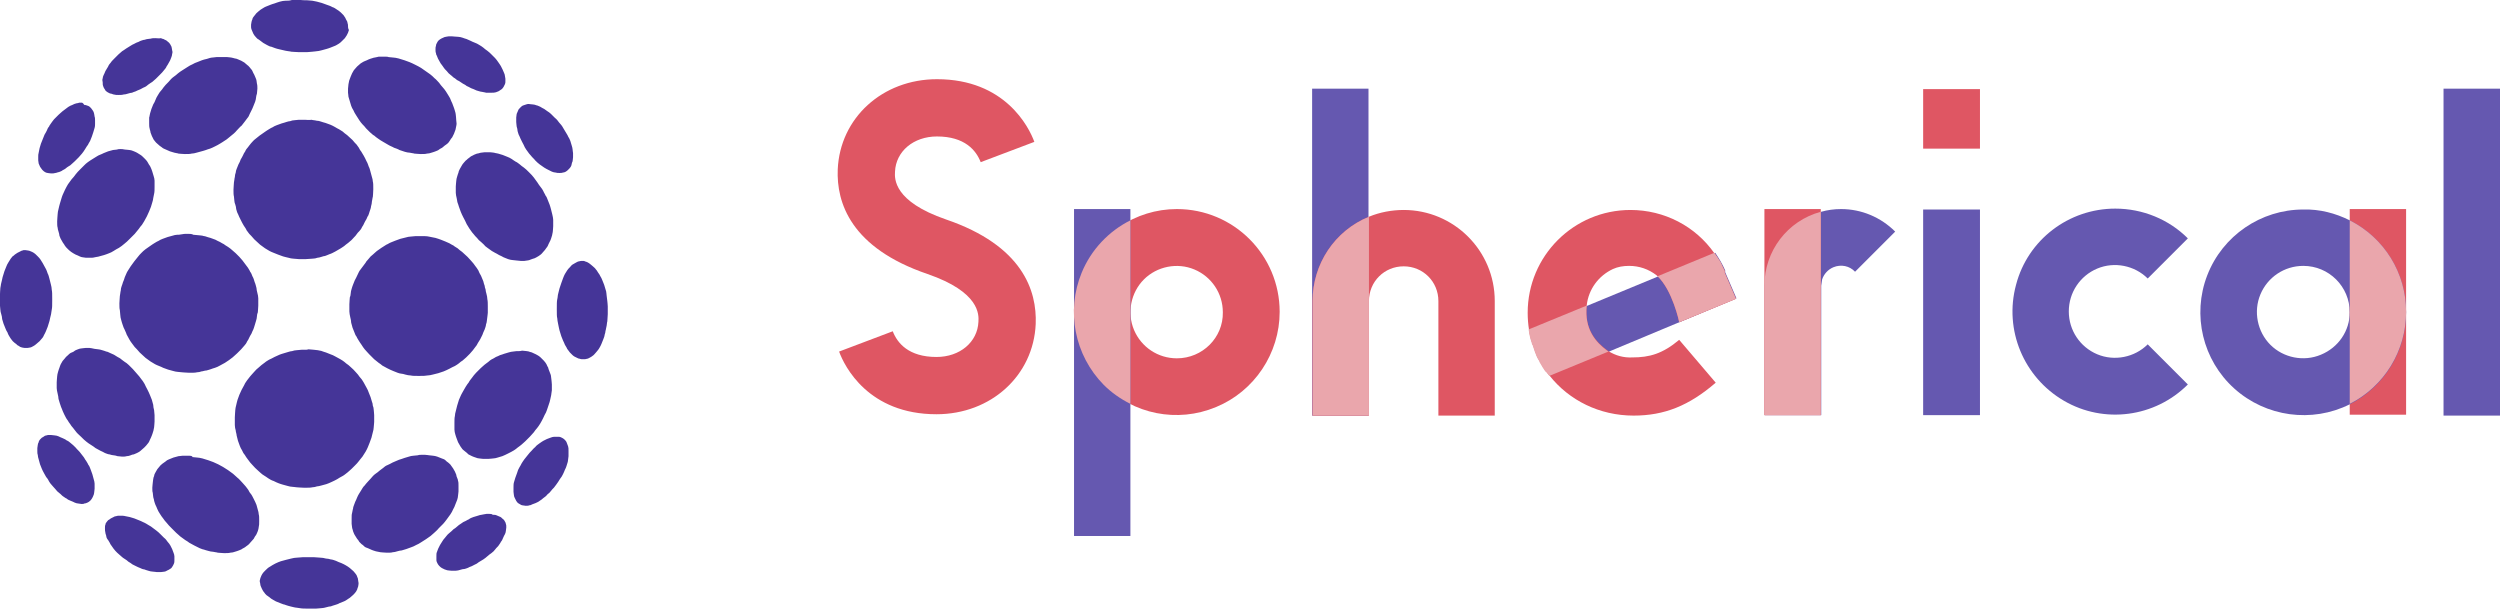 <?xml version="1.0" encoding="utf-8"?>
<!-- Generator: Adobe Illustrator 27.2.0, SVG Export Plug-In . SVG Version: 6.00 Build 0)  -->
<svg version="1.1"
	 id="Layer_1" xmlns:dc="http://purl.org/dc/elements/1.1/" xmlns:rdf="http://www.w3.org/1999/02/22-rdf-syntax-ns#" xmlns:cc="http://creativecommons.org/ns#"
	 xmlns="http://www.w3.org/2000/svg" xmlns:xlink="http://www.w3.org/1999/xlink" x="0px" y="0px" viewBox="0 0 554.4 135"
	 style="enable-background:new 0 0 554.4 135;" xml:space="preserve">
<style type="text/css">
	.st0{fill:#DF5663;}
	.st1{fill:#6558B0;}
	.st2{fill:#EAA6AC;}
	.st3{fill:#453598;}
</style>
<g id="logo-group" transform="translate(-3.823 .762) scale(1)">
	<path id="path12" class="st0" d="M211.6,16.8c-12.1,0-21.5,8.6-22,20c-0.3,7.4,2.9,17.4,19.9,23.2c11.6,4,11.4,9,11.3,10.6
		c-0.2,4.5-4.1,7.8-9.3,7.8c-6.2,0-8.7-3.1-9.7-5.7l-11.9,4.5c1.2,3.3,6.5,13.9,21.6,13.9c12.1,0,21.5-8.6,22-20
		c0.3-7.4-2.9-17.4-19.9-23.2c-11.6-4-11.4-9-11.3-10.6c0.2-4.5,4.1-7.8,9.3-7.8c6.2,0,8.7,3.1,9.7,5.7l11.9-4.5
		C232,27.4,226.7,16.8,211.6,16.8"/>
	<path id="path15" class="st0" d="M264.8,45.6c-9.2,0-17.5,5.6-21.1,14.1c-3.5,8.5-1.6,18.3,4.9,24.9c6.5,6.5,16.3,8.5,24.9,4.9
		c8.5-3.5,14.1-11.9,14.1-21.1C287.6,55.8,277.4,45.6,264.8,45.6 M264.8,78.7c-4.2,0-7.9-2.5-9.5-6.3c-1.6-3.8-0.7-8.3,2.2-11.2
		c2.9-2.9,7.4-3.8,11.2-2.2c3.8,1.6,6.3,5.3,6.3,9.5C275.1,74.1,270.5,78.7,264.8,78.7"/>
	<rect id="rect17" x="242" y="45.6" class="st1" width="12.5" height="72.5"/>
	<path id="path19" class="st2" d="M254.5,48.1c-4.8,2.4-8.7,6.5-10.8,11.6c-3.5,8.5-1.6,18.3,4.9,24.9c1.7,1.7,3.7,3.1,5.9,4.2
		L254.5,48.1z"/>
	<rect id="rect22" x="294.8" y="18.9" class="st1" width="12.5" height="72.5"/>
	<path id="path24" class="st0" d="M315.1,45.8L315.1,45.8c-2.6,0-5.3,0.5-7.7,1.5v0l0,0v0c-7.6,3.1-12.5,10.5-12.5,18.7v25.4h12.5
		V63.8l0,0V66c0-4.3,3.4-7.7,7.7-7.7s7.7,3.4,7.7,7.7v25.4h12.5V66C335.3,54.8,326.2,45.8,315.1,45.8L315.1,45.8z"/>
	<path id="path26" class="st2" d="M307.4,47.3c-7.6,3.1-12.5,10.5-12.5,18.7v25.4h12.5V47.3L307.4,47.3z"/>
	<path id="path29" class="st1" d="M388.9,65.4l-2.5-5.8l0-0.1l0,0l0-0.1l0,0l0-0.1l0,0l0-0.1l0,0l0,0c-0.6-1.4-1.4-2.7-2.2-3.9h0
		l-41.1,17c0.6,3.8,2.2,7.3,4.6,10.3L388.9,65.4z"/>
	<path id="path31" class="st0" d="M365.8,78.5c-1.9,0.1-3.7-0.4-5.3-1.4l-0.4,0.2l0,0l0,0l0.4-0.2c-0.1-0.1-0.3-0.2-0.4-0.3
		c-2.3-1.7-5-4.6-4.4-9.9v0c0.4-3.5,2.6-6.5,5.8-8c1.1-0.5,2.3-0.7,3.6-0.7c2.2,0,4.3,0.7,6.1,2.1c0.1,0.1,0.1,0.1,0.2,0.2l0,0
		c3.3,3.1,4.8,10.1,4.8,10.2l12.6-5.2l-2.5-5.8l0-0.1l0,0l0-0.1l0,0l0-0.1l0,0l0-0.1l0,0l0,0c0-0.1-0.1-0.1-0.1-0.2
		c-0.3-0.6-0.5-1.1-0.8-1.6c-0.1-0.2-0.2-0.3-0.3-0.5c-0.3-0.5-0.6-0.9-0.9-1.4c-0.1-0.1-0.1-0.2-0.2-0.2h0l0,0
		c-4.2-6-11.1-9.6-18.6-9.6l0,0c-12.6,0-22.8,10.2-22.8,22.8c0,1.3,0.1,2.5,0.3,3.8l0,0c0,0.2,0.1,0.4,0.1,0.6
		c0,0.2,0.1,0.4,0.1,0.5c0.1,0.6,0.3,1.2,0.5,1.8c0,0.2,0.1,0.3,0.2,0.5c0.2,0.5,0.3,1,0.5,1.5c0.1,0.2,0.1,0.3,0.2,0.5
		c0.2,0.6,0.5,1.1,0.8,1.6c0.1,0.2,0.2,0.3,0.3,0.5c0.3,0.5,0.5,0.9,0.8,1.3c0.1,0.1,0.1,0.2,0.2,0.3c0.3,0.4,0.6,0.8,0.9,1.1l0,0
		c0,0,0,0,0,0l0,0c0,0,0,0,0,0l0,0h0c4.3,5.4,11,8.8,18.6,8.8c6.8,0,12.3-2.2,18.2-7.3l-8.1-9.5C372.5,77.7,369.6,78.5,365.8,78.5
		L365.8,78.5z"/>
	<path id="path33" class="st2" d="M384,55.3l-12.6,5.2c0,0,0,0,0,0l0,0c3.3,3.1,4.8,10.1,4.8,10.2l12.6-5.2l-2.5-5.8l0-0.1l0,0
		l0-0.1l0,0l0-0.1l0,0l0-0.1l0,0l0,0c0-0.1-0.1-0.1-0.1-0.2c-0.2-0.4-0.4-0.8-0.6-1.3c-0.1-0.1-0.1-0.3-0.2-0.4
		c-0.1-0.2-0.2-0.3-0.3-0.5c-0.2-0.3-0.4-0.6-0.6-0.9C384.3,55.7,384.1,55.5,384,55.3L384,55.3L384,55.3L384,55.3L384,55.3z"/>
	<path id="path35" class="st2" d="M347.4,82.6L347.4,82.6l13.1-5.4c0,0,0,0,0,0l-0.4,0.2l0,0l0,0l0.4-0.2c-0.1-0.1-0.3-0.2-0.4-0.3
		c-2.3-1.7-5-4.6-4.4-9.9v0l-12.9,5.3c0,0.2,0.1,0.4,0.1,0.6c0,0,0,0,0,0.1c0,0.2,0.1,0.3,0.1,0.5c0.1,0.6,0.3,1.2,0.5,1.8
		c0,0.2,0.1,0.3,0.2,0.5c0.2,0.5,0.3,1,0.5,1.5c0.1,0.2,0.1,0.3,0.2,0.5c0.2,0.6,0.5,1.1,0.8,1.6c0,0,0,0,0,0.1
		c0.1,0.2,0.2,0.3,0.3,0.5c0.3,0.5,0.5,0.9,0.8,1.3c0.1,0.1,0.1,0.2,0.2,0.3C346.9,81.8,347.1,82.2,347.4,82.6L347.4,82.6
		L347.4,82.6L347.4,82.6z"/>
	<path id="path38" class="st1" d="M412.1,45.6L412.1,45.6c-1.5,0-3,0.2-4.4,0.6v0l0,0c-7.4,2-12.5,8.7-12.5,16.4v28.7h12.5V62.6l0,0
		v0c0,0,0,0,0,0l0.2-1.4c0.4-1.2,1.3-2.2,2.5-2.7c1.7-0.7,3.6-0.3,4.8,1l8.9-8.9C420.9,47.4,416.6,45.6,412.1,45.6L412.1,45.6z"/>
	<polygon id="polygon40" class="st0" points="395.1,62.6 395.1,91.3 407.6,91.3 407.6,46.2 407.6,45.6 395.1,45.6 	"/>
	<path id="path42" class="st2" d="M395.1,62.6v28.7h12.5V46.2C400.2,48.2,395.1,54.9,395.1,62.6z"/>
	<polyline id="polyline45" class="st1" points="442.9,45.7 430.3,45.7 430.3,91.3 442.9,91.3 442.9,45.7 	"/>
	<polyline id="polyline47" class="st0" points="442.9,19 430.3,19 430.3,32.2 442.9,32.2 442.9,19 	"/>
	<path id="path50" class="st1" d="M472.9,45.5c-10.3,0-19.4,6.9-22,16.9c-2.7,10,1.7,20.5,10.6,25.7c8.9,5.2,20.2,3.7,27.5-3.6
		l-8.9-8.9c-2.9,2.9-7.4,3.8-11.2,2.2c-3.8-1.6-6.3-5.3-6.3-9.5s2.5-7.9,6.3-9.5c3.8-1.6,8.3-0.7,11.2,2.2l8.9-8.9
		C484.8,47.9,479,45.5,472.9,45.5"/>
	<rect id="rect53" x="524.9" y="45.6" class="st0" width="12.5" height="45.6"/>
	<path id="path55" class="st1" d="M524.9,48.1c-3.2-1.6-6.7-2.5-10.3-2.4c-9.4,0-17.9,5.8-21.3,14.6c-3.4,8.8-1,18.8,6,25.1
		c7,6.3,17.2,7.7,25.6,3.5c7.7-3.9,12.5-11.8,12.5-20.4C537.4,59.8,532.6,52,524.9,48.1L524.9,48.1z M518.5,77.9
		c-3.8,1.6-8.3,0.7-11.2-2.2c-2.9-2.9-3.8-7.4-2.2-11.2c1.6-3.8,5.3-6.3,9.5-6.3c5.7,0,10.3,4.6,10.3,10.3
		C524.9,72.6,522.4,76.3,518.5,77.9L518.5,77.9z"/>
	<path id="path57" class="st2" d="M524.9,48.1v40.7c7.7-3.9,12.5-11.8,12.5-20.4C537.4,59.8,532.6,52,524.9,48.1z"/>
	<polyline id="polyline60" class="st1" points="558.3,18.9 545.7,18.9 545.7,91.4 558.3,91.4 558.3,18.9 	"/>
	<path id="icon" class="st3" d="M70.3-0.8c-0.5,0-1.1,0-1.2,0c-0.1,0-0.5,0-0.8,0.1s-0.8,0.1-1.2,0.1c-0.3,0-0.9,0.1-1.2,0.2
		C65.5-0.3,65-0.1,64.7,0c-0.3,0.1-0.7,0.2-0.9,0.3c-0.2,0.1-0.7,0.3-1,0.4c-0.3,0.1-0.7,0.4-0.9,0.5c-0.2,0.1-0.6,0.4-0.8,0.6
		c-0.2,0.2-0.5,0.4-0.6,0.6c-0.1,0.1-0.3,0.4-0.4,0.5s-0.3,0.4-0.3,0.6c-0.1,0.2-0.2,0.5-0.2,0.6c0,0.2-0.1,0.4-0.1,0.6
		c0,0.2,0,0.5,0,0.6c0,0.2,0.1,0.5,0.2,0.7c0.1,0.2,0.2,0.5,0.3,0.7c0.1,0.2,0.3,0.5,0.5,0.7c0.2,0.2,0.4,0.5,0.7,0.6
		c0.2,0.2,0.6,0.4,0.8,0.6c0.2,0.2,0.7,0.4,1,0.6c0.3,0.2,0.8,0.4,1,0.4c0.2,0.1,0.6,0.2,0.8,0.3c0.2,0.1,0.7,0.2,1.1,0.3
		c0.4,0.1,0.9,0.2,1.3,0.3c0.4,0.1,0.9,0.1,1.2,0.2c0.3,0,1.1,0.1,1.7,0.1c0.7,0,1.3,0,1.8,0c0.4,0,0.9-0.1,1.2-0.1
		c0.3,0,0.7-0.1,0.9-0.1c0.3,0,0.7-0.1,1.1-0.2c0.3-0.1,0.8-0.2,1.1-0.3c0.3-0.1,0.7-0.2,0.9-0.3c0.3-0.1,0.7-0.3,1-0.4
		c0.3-0.1,0.7-0.4,0.9-0.5c0.2-0.1,0.5-0.4,0.7-0.6c0.2-0.2,0.5-0.5,0.6-0.6c0.1-0.2,0.3-0.4,0.4-0.6c0.1-0.2,0.2-0.4,0.3-0.6
		c0.1-0.2,0.1-0.4,0.2-0.6C81,5.5,81,5.3,81,5.1c0-0.2,0-0.5-0.1-0.7c0-0.2-0.1-0.5-0.2-0.6c-0.1-0.1-0.2-0.4-0.3-0.6
		C80.3,3,80.1,2.8,80,2.6c-0.1-0.1-0.4-0.4-0.6-0.6c-0.2-0.2-0.5-0.4-0.8-0.6c-0.3-0.2-0.7-0.5-1.1-0.6c-0.3-0.2-0.9-0.4-1.2-0.5
		C76,0.2,75.5,0,75.2-0.1c-0.3-0.1-0.8-0.2-1.1-0.3c-0.3-0.1-0.7-0.1-1-0.2c-0.3,0-0.8-0.1-1.2-0.1C71.5-0.7,70.8-0.7,70.3-0.8
		L70.3-0.8z M104.1,7.3c-0.3,0-0.6,0-0.8,0c-0.2,0-0.5,0.1-0.6,0.1c-0.2,0-0.4,0.1-0.6,0.2c-0.2,0.1-0.5,0.2-0.6,0.3
		c-0.2,0.1-0.4,0.3-0.5,0.4c-0.1,0.1-0.2,0.3-0.3,0.5c-0.1,0.1-0.2,0.4-0.2,0.6c-0.1,0.3-0.1,0.4-0.1,0.8c0,0.3,0,0.6,0.1,0.8
		c0,0.2,0.1,0.5,0.2,0.6c0.1,0.2,0.2,0.6,0.4,0.9c0.2,0.3,0.4,0.8,0.6,1c0.2,0.2,0.4,0.6,0.5,0.7c0.1,0.2,0.4,0.5,0.7,0.8
		c0.2,0.3,0.6,0.7,0.9,0.9c0.3,0.2,0.6,0.6,0.9,0.7c0.2,0.2,0.6,0.5,0.9,0.6c0.3,0.2,0.6,0.4,0.9,0.6c0.2,0.1,0.6,0.3,0.8,0.5
		c0.2,0.1,0.7,0.3,1,0.5c0.3,0.1,0.8,0.3,1.2,0.5c0.4,0.1,0.9,0.3,1.2,0.3c0.3,0.1,0.7,0.1,0.9,0.2c0.3,0,0.7,0,1.1,0
		c0.5,0,0.8,0,1.1-0.1c0.2-0.1,0.6-0.2,0.7-0.3c0.2-0.1,0.4-0.3,0.6-0.4c0.1-0.1,0.3-0.3,0.4-0.5c0.1-0.2,0.2-0.4,0.3-0.6
		c0.1-0.2,0.1-0.4,0.1-0.6c0-0.2,0-0.5,0-0.6c0-0.2-0.1-0.4-0.1-0.6s-0.1-0.5-0.2-0.7c-0.1-0.2-0.2-0.5-0.3-0.7
		c-0.1-0.2-0.3-0.6-0.4-0.8c-0.1-0.2-0.4-0.6-0.6-0.9c-0.2-0.3-0.5-0.7-0.7-0.9c-0.2-0.2-0.6-0.6-0.8-0.8c-0.2-0.2-0.6-0.6-0.9-0.8
		c-0.3-0.2-0.7-0.5-0.9-0.7c-0.2-0.2-0.6-0.4-0.9-0.6c-0.3-0.2-0.7-0.4-1-0.5c-0.3-0.1-0.7-0.3-0.9-0.4c-0.2-0.1-0.7-0.3-0.9-0.4
		c-0.3-0.1-0.7-0.2-0.9-0.3c-0.3-0.1-0.7-0.2-1-0.2C104.9,7.4,104.4,7.3,104.1,7.3L104.1,7.3z M38.3,7.7c-0.3,0-0.8,0-1,0.1
		c-0.2,0-0.6,0.1-0.8,0.1c-0.2,0-0.6,0.2-0.9,0.2c-0.3,0.1-0.7,0.2-1,0.4c-0.3,0.1-0.8,0.3-1.1,0.5c-0.3,0.1-0.7,0.4-0.9,0.5
		c-0.2,0.1-0.5,0.3-0.8,0.5c-0.3,0.2-0.7,0.5-0.9,0.6c-0.2,0.2-0.6,0.5-0.8,0.7c-0.2,0.2-0.6,0.6-0.9,0.9c-0.3,0.3-0.7,0.7-0.8,0.9
		c-0.2,0.2-0.5,0.6-0.6,0.9c-0.2,0.3-0.4,0.7-0.6,1c-0.1,0.3-0.3,0.7-0.4,0.9s-0.2,0.5-0.2,0.7c-0.1,0.3-0.1,0.5,0,0.9
		c0,0.4,0,0.6,0.1,0.8c0,0.1,0.1,0.3,0.2,0.5c0.1,0.1,0.2,0.3,0.3,0.5c0.1,0.1,0.3,0.3,0.5,0.4c0.2,0.1,0.5,0.3,0.7,0.3
		s0.5,0.2,0.7,0.2c0.3,0.1,0.6,0.1,1,0.1c0.4,0,0.8,0,1.1-0.1c0.3,0,0.7-0.1,1-0.2c0.3-0.1,0.7-0.2,0.9-0.2c0.2-0.1,0.5-0.2,0.8-0.3
		c0.2-0.1,0.6-0.3,0.9-0.4c0.3-0.1,0.7-0.4,1-0.5c0.3-0.1,0.7-0.4,0.9-0.6c0.3-0.2,0.7-0.5,0.9-0.6c0.2-0.2,0.6-0.5,0.8-0.7
		s0.6-0.6,0.9-0.9c0.3-0.3,0.7-0.7,0.9-1c0.2-0.2,0.5-0.6,0.6-0.9c0.2-0.2,0.4-0.7,0.6-1s0.3-0.7,0.4-0.9c0.1-0.2,0.2-0.6,0.2-0.8
		c0.1-0.3,0.1-0.5,0-0.8c0-0.2-0.1-0.5-0.1-0.6c0-0.1-0.1-0.4-0.2-0.5c-0.1-0.2-0.2-0.4-0.4-0.6c-0.2-0.2-0.4-0.3-0.6-0.5
		c-0.2-0.1-0.5-0.2-0.6-0.3c-0.1,0-0.4-0.1-0.6-0.2C39.1,7.8,38.7,7.7,38.3,7.7L38.3,7.7z M88.9,11.8c-0.5,0-0.9,0-0.9,0
		c-0.1,0-0.3,0-0.6,0.1s-0.7,0.1-0.9,0.2c-0.3,0.1-0.7,0.2-0.9,0.3c-0.2,0.1-0.6,0.3-0.9,0.4c-0.3,0.1-0.7,0.4-0.9,0.5
		c-0.2,0.2-0.6,0.5-0.8,0.7c-0.2,0.2-0.5,0.6-0.7,0.8c-0.1,0.2-0.3,0.5-0.4,0.7c-0.1,0.2-0.2,0.5-0.3,0.7c-0.1,0.2-0.2,0.6-0.3,0.8
		c-0.1,0.2-0.1,0.6-0.2,0.9c0,0.3-0.1,0.7-0.1,1s0,0.7,0,0.9c0,0.2,0.1,0.6,0.1,0.9c0.1,0.3,0.2,0.7,0.3,1c0.1,0.3,0.2,0.7,0.3,1
		c0.1,0.3,0.3,0.7,0.5,1c0.1,0.3,0.4,0.8,0.6,1.1c0.2,0.3,0.5,0.8,0.7,1.1c0.2,0.3,0.5,0.7,0.7,0.9c0.2,0.2,0.6,0.6,0.8,0.9
		c0.3,0.3,0.7,0.7,0.9,0.9c0.3,0.2,0.6,0.6,0.9,0.7c0.2,0.2,0.6,0.5,0.9,0.7c0.3,0.2,0.7,0.5,1.1,0.7c0.3,0.2,0.9,0.5,1.2,0.7
		c0.3,0.2,0.9,0.4,1.2,0.6c0.3,0.1,0.9,0.3,1.2,0.5c0.3,0.1,0.9,0.3,1.2,0.4c0.3,0.1,0.8,0.2,1.1,0.2c0.3,0.1,0.8,0.1,1,0.2
		c0.3,0,0.9,0.1,1.4,0.1c0.6,0,1.1,0,1.4-0.1c0.3,0,0.8-0.1,1-0.2c0.3-0.1,0.7-0.2,0.9-0.3c0.2-0.1,0.6-0.2,0.8-0.4s0.6-0.3,0.8-0.5
		c0.2-0.2,0.6-0.5,0.9-0.7c0.3-0.2,0.6-0.6,0.7-0.8c0.1-0.2,0.3-0.5,0.5-0.7c0.1-0.2,0.3-0.6,0.4-0.8c0.1-0.2,0.2-0.6,0.3-0.8
		c0.1-0.2,0.1-0.6,0.2-0.9c0.1-0.4,0.1-0.7,0-1.3c0-0.5-0.1-1-0.1-1.2c0-0.2-0.1-0.6-0.2-0.9c-0.1-0.3-0.2-0.7-0.3-0.9
		c-0.1-0.2-0.2-0.6-0.3-0.8c-0.1-0.2-0.3-0.6-0.4-0.9c-0.1-0.3-0.4-0.7-0.5-0.9c-0.1-0.2-0.3-0.5-0.5-0.8c-0.2-0.3-0.5-0.7-0.7-0.9
		c-0.2-0.2-0.6-0.7-0.8-1c-0.3-0.3-0.7-0.8-1-1c-0.3-0.3-0.7-0.7-1-0.9c-0.3-0.2-0.7-0.5-1-0.7c-0.3-0.2-0.7-0.5-1-0.7
		c-0.3-0.2-0.9-0.5-1.3-0.7c-0.4-0.2-1-0.5-1.3-0.6c-0.3-0.1-0.8-0.3-1.1-0.4c-0.3-0.1-0.9-0.3-1.3-0.4c-0.4-0.1-0.9-0.2-1.2-0.2
		c-0.3,0-0.7-0.1-1-0.1C89.9,11.8,89.3,11.8,88.9,11.8L88.9,11.8z M52.9,11.9c-0.4,0-0.9,0-1.1,0c-0.2,0-0.6,0.1-0.9,0.1
		c-0.3,0-0.9,0.2-1.2,0.3c-0.4,0.1-0.9,0.2-1.1,0.3c-0.3,0.1-0.7,0.3-1,0.4c-0.3,0.1-0.8,0.3-1.1,0.5c-0.3,0.1-0.8,0.4-1.1,0.6
		c-0.3,0.2-0.8,0.5-1.1,0.7c-0.3,0.2-0.8,0.5-1,0.7s-0.7,0.6-1,0.8c-0.3,0.2-0.8,0.7-1.1,1.1c-0.4,0.4-0.9,0.9-1.1,1.2
		c-0.2,0.3-0.5,0.7-0.7,0.9c-0.2,0.2-0.4,0.6-0.6,0.9s-0.4,0.7-0.5,1c-0.1,0.3-0.3,0.7-0.5,1c-0.1,0.3-0.3,0.7-0.4,1
		c-0.1,0.3-0.2,0.7-0.3,1c-0.1,0.3-0.1,0.7-0.2,0.9c0,0.3,0,0.7,0,1.2c0,0.5,0,0.9,0.1,1.2c0,0.2,0.2,0.6,0.2,0.9
		c0.1,0.2,0.2,0.6,0.3,0.8c0.1,0.2,0.3,0.6,0.4,0.8c0.2,0.2,0.4,0.6,0.8,0.9c0.4,0.4,0.7,0.6,1,0.8c0.2,0.2,0.6,0.4,0.9,0.5
		s0.6,0.3,0.9,0.4s0.7,0.2,1,0.3c0.3,0.1,0.7,0.1,0.9,0.2c0.2,0,0.8,0.1,1.4,0.1c0.7,0,1.2,0,1.5-0.1c0.3,0,0.8-0.1,1.1-0.2
		c0.3-0.1,0.8-0.2,1.1-0.3c0.3-0.1,0.8-0.2,1-0.3c0.2-0.1,0.6-0.2,0.9-0.3s0.7-0.3,1.1-0.5c0.4-0.2,0.8-0.4,1.1-0.6s0.7-0.4,1.1-0.7
		c0.4-0.2,0.9-0.7,1.3-1c0.4-0.3,1-0.8,1.3-1.2c0.4-0.4,0.8-0.9,1.1-1.1c0.2-0.3,0.5-0.6,0.7-0.9c0.2-0.2,0.4-0.6,0.6-0.8
		c0.2-0.2,0.4-0.6,0.5-0.9c0.1-0.2,0.3-0.6,0.4-0.8c0.1-0.2,0.3-0.6,0.4-0.9c0.1-0.3,0.3-0.7,0.4-1c0.1-0.3,0.2-0.7,0.2-0.9
		c0-0.2,0.1-0.6,0.2-0.9c0-0.3,0.1-0.8,0.1-1.1c0-0.4,0-0.8-0.1-1.1c0-0.2-0.1-0.5-0.1-0.7c0-0.1-0.1-0.4-0.2-0.6
		c-0.1-0.2-0.2-0.5-0.3-0.7c-0.1-0.2-0.3-0.5-0.4-0.8s-0.4-0.5-0.5-0.7c-0.2-0.2-0.4-0.5-0.6-0.6c-0.2-0.2-0.5-0.4-0.7-0.6
		c-0.2-0.1-0.5-0.3-0.7-0.4c-0.2-0.1-0.5-0.2-0.7-0.3c-0.2-0.1-0.5-0.2-0.7-0.2c-0.2-0.1-0.5-0.1-0.8-0.2c-0.2,0-0.6-0.1-0.9-0.1
		C53.9,11.9,53.4,11.9,52.9,11.9L52.9,11.9z M21.9,22c-0.1,0-0.3,0-0.3,0c-0.1,0-0.3,0-0.5,0.1c-0.2,0-0.5,0.1-0.8,0.2
		c-0.2,0.1-0.6,0.3-0.9,0.4c-0.2,0.1-0.7,0.4-0.9,0.6c-0.3,0.2-0.7,0.5-0.8,0.6c-0.2,0.2-0.6,0.5-0.9,0.8c-0.3,0.3-0.8,0.8-1,1
		c-0.2,0.3-0.5,0.6-0.6,0.8c-0.1,0.2-0.4,0.5-0.5,0.8c-0.2,0.2-0.4,0.6-0.5,0.9c-0.1,0.2-0.3,0.6-0.5,0.9c-0.1,0.2-0.3,0.7-0.4,1
		c-0.1,0.3-0.3,0.7-0.4,1c-0.1,0.3-0.2,0.7-0.3,1c-0.1,0.3-0.1,0.7-0.2,1s-0.1,0.6-0.1,0.9c0,0.2,0,0.5,0,0.8c0,0.2,0.1,0.5,0.1,0.7
		c0.1,0.2,0.2,0.5,0.3,0.7c0.1,0.2,0.3,0.4,0.5,0.7c0.2,0.2,0.4,0.4,0.6,0.5c0.2,0.1,0.4,0.2,0.6,0.2c0.2,0,0.4,0.1,0.8,0.1
		c0.3,0,0.6,0,0.9-0.1c0.2,0,0.6-0.2,0.8-0.2c0.2-0.1,0.6-0.2,0.8-0.4c0.2-0.1,0.6-0.3,0.8-0.5c0.2-0.2,0.6-0.4,0.9-0.6
		c0.2-0.2,0.7-0.6,1-0.9c0.3-0.3,0.7-0.7,0.9-0.9c0.2-0.2,0.5-0.6,0.7-0.8c0.2-0.2,0.5-0.7,0.7-1c0.2-0.3,0.4-0.7,0.6-0.9
		c0.1-0.2,0.3-0.6,0.5-0.9c0.1-0.3,0.3-0.8,0.4-1c0.1-0.2,0.2-0.7,0.3-0.9c0.1-0.3,0.2-0.7,0.3-1c0.1-0.3,0.1-0.7,0.1-0.9
		s0-0.6,0-0.8c0-0.2,0-0.6-0.1-0.8c0-0.2-0.1-0.5-0.1-0.6c0-0.1-0.1-0.4-0.2-0.6c-0.1-0.2-0.3-0.4-0.5-0.7c-0.3-0.3-0.4-0.4-0.7-0.5
		c-0.3-0.1-0.5-0.2-0.8-0.2C22.2,22,22,22,21.9,22L21.9,22z M121.1,22.3c-0.2,0-0.4,0-0.6,0.1s-0.4,0.1-0.6,0.2
		c-0.3,0.1-0.4,0.2-0.7,0.5c-0.3,0.3-0.4,0.4-0.5,0.7c-0.1,0.2-0.2,0.5-0.3,0.7c0,0.2-0.1,0.6-0.1,0.8c0,0.3,0,0.6,0,1
		c0,0.3,0.1,0.8,0.1,1c0.1,0.3,0.2,0.7,0.2,1c0.1,0.3,0.2,0.8,0.4,1.1c0.1,0.3,0.4,0.9,0.6,1.3c0.2,0.4,0.5,0.9,0.6,1.2
		c0.2,0.3,0.4,0.7,0.6,0.9c0.2,0.3,0.5,0.7,0.8,1c0.2,0.3,0.7,0.7,0.9,1c0.3,0.3,0.7,0.7,1,0.9c0.3,0.2,0.7,0.5,1,0.7
		c0.3,0.2,0.7,0.4,0.9,0.5s0.6,0.3,0.8,0.4c0.2,0.1,0.6,0.2,0.8,0.2c0.3,0.1,0.6,0.1,0.9,0.1c0.3,0,0.5,0,0.8-0.1
		c0.2,0,0.4-0.1,0.6-0.2c0.2-0.1,0.4-0.3,0.6-0.5c0.2-0.2,0.4-0.4,0.5-0.6c0.1-0.2,0.2-0.4,0.2-0.6c0-0.1,0.1-0.4,0.2-0.6
		c0-0.2,0.1-0.6,0.1-0.9c0-0.3,0-0.7,0-0.9c0-0.2-0.1-0.5-0.1-0.8c0-0.2-0.1-0.6-0.2-0.9c-0.1-0.3-0.2-0.7-0.3-1
		c-0.1-0.3-0.3-0.7-0.5-1c-0.1-0.3-0.4-0.7-0.5-0.9c-0.1-0.2-0.4-0.7-0.6-1c-0.2-0.4-0.6-0.9-0.9-1.2c-0.2-0.3-0.6-0.8-0.9-1
		c-0.3-0.3-0.7-0.7-0.9-0.9c-0.2-0.2-0.6-0.5-0.8-0.6c-0.2-0.1-0.5-0.4-0.7-0.5c-0.2-0.1-0.6-0.3-0.9-0.5c-0.3-0.1-0.6-0.3-0.8-0.3
		c-0.2-0.1-0.6-0.2-0.8-0.2C121.6,22.4,121.3,22.3,121.1,22.3L121.1,22.3z M71.4,25.8c-0.4,0-1,0-1.3,0c-0.3,0-0.7,0.1-1,0.1
		c-0.3,0-0.7,0.1-0.9,0.2c-0.2,0-0.6,0.1-0.9,0.2c-0.2,0.1-0.7,0.2-1,0.3s-0.8,0.3-1.1,0.4c-0.3,0.1-0.7,0.3-1,0.5
		c-0.3,0.1-0.7,0.4-0.9,0.5c-0.2,0.1-0.6,0.4-0.9,0.6c-0.3,0.2-0.7,0.5-1,0.7c-0.3,0.2-0.7,0.6-1,0.8c-0.3,0.2-0.7,0.7-0.9,0.9
		c-0.2,0.3-0.6,0.7-0.7,0.9c-0.2,0.2-0.5,0.6-0.6,0.9c-0.2,0.3-0.4,0.6-0.5,0.9c-0.1,0.2-0.3,0.6-0.5,0.9c-0.1,0.3-0.3,0.8-0.5,1.1
		c-0.1,0.3-0.3,0.8-0.4,1c-0.1,0.2-0.2,0.6-0.2,0.8c-0.1,0.2-0.2,0.7-0.2,1c-0.1,0.3-0.1,0.8-0.2,1.2c0,0.4-0.1,1-0.1,1.6
		c0,0.6,0,1.2,0.1,1.5c0,0.3,0.1,0.7,0.1,1c0,0.2,0.1,0.6,0.2,0.8c0.1,0.3,0.2,0.7,0.2,1c0.1,0.3,0.2,0.8,0.4,1.1
		c0.1,0.3,0.4,0.9,0.6,1.3c0.2,0.4,0.5,1,0.7,1.3c0.2,0.3,0.5,0.7,0.6,1c0.2,0.2,0.4,0.6,0.6,0.8c0.2,0.2,0.7,0.7,1.1,1.2
		c0.4,0.4,1,0.9,1.3,1.2c0.3,0.2,0.8,0.6,1.1,0.8c0.3,0.2,0.8,0.5,1,0.6c0.2,0.1,0.6,0.3,0.9,0.4c0.2,0.1,0.7,0.3,1,0.4
		c0.3,0.1,0.8,0.3,1.1,0.4c0.3,0.1,0.8,0.2,1.2,0.3c0.3,0.1,0.8,0.2,1.1,0.2c0.3,0,0.9,0.1,1.2,0.1c0.4,0,1,0,1.5,0
		c0.5,0,1.1-0.1,1.5-0.1c0.4,0,0.9-0.1,1.1-0.2c0.2,0,0.6-0.1,0.9-0.2c0.3-0.1,0.6-0.2,0.8-0.2c0.2-0.1,0.6-0.2,1-0.4
		c0.4-0.1,0.9-0.4,1.3-0.6c0.3-0.2,0.9-0.5,1.2-0.7c0.3-0.2,0.8-0.5,1.1-0.8c0.3-0.2,0.8-0.6,1-0.8c0.3-0.2,0.6-0.6,0.8-0.8
		c0.2-0.2,0.5-0.5,0.6-0.7c0.1-0.2,0.4-0.5,0.6-0.7c0.2-0.2,0.5-0.6,0.6-0.9c0.2-0.3,0.4-0.6,0.5-0.9c0.1-0.2,0.3-0.6,0.5-0.9
		c0.1-0.3,0.3-0.7,0.4-0.8c0.1-0.2,0.2-0.6,0.3-0.9c0.1-0.3,0.3-0.8,0.3-1.1c0.1-0.3,0.2-0.8,0.2-1.1c0.1-0.3,0.1-0.8,0.2-1
		c0-0.2,0.1-0.9,0.1-1.7c0-0.8,0-1.4-0.1-1.7c0-0.3-0.1-0.7-0.2-1c-0.1-0.3-0.2-0.8-0.3-1.1c-0.1-0.3-0.2-0.9-0.4-1.2
		c-0.1-0.3-0.3-0.9-0.5-1.2c-0.2-0.4-0.4-0.9-0.6-1.2s-0.5-0.8-0.6-1c-0.2-0.2-0.4-0.6-0.5-0.8c-0.1-0.2-0.4-0.5-0.5-0.7
		c-0.2-0.2-0.6-0.6-0.9-1c-0.3-0.3-0.9-0.8-1.2-1.1c-0.3-0.2-0.8-0.6-1-0.8c-0.3-0.2-0.6-0.4-0.8-0.5c-0.2-0.1-0.6-0.3-0.9-0.5
		s-0.8-0.4-1-0.5c-0.3-0.1-0.8-0.3-1.1-0.4c-0.3-0.1-0.8-0.2-1-0.3c-0.2-0.1-0.7-0.2-1-0.2c-0.3-0.1-0.8-0.1-1.1-0.2
		C72.4,25.9,71.8,25.8,71.4,25.8L71.4,25.8z M30.7,32.3c-0.1,0-0.2,0-0.3,0c-0.1,0-0.4,0-0.6,0.1c-0.2,0-0.6,0.1-0.9,0.1
		c-0.3,0.1-0.8,0.2-1.1,0.3c-0.3,0.1-0.8,0.3-1,0.4c-0.2,0.1-0.6,0.3-0.9,0.4c-0.3,0.1-0.7,0.4-0.9,0.5c-0.2,0.1-0.6,0.4-0.8,0.5
		s-0.6,0.4-0.9,0.6c-0.3,0.2-0.6,0.5-0.8,0.7c-0.2,0.2-0.6,0.6-0.9,0.9c-0.3,0.3-0.8,0.8-1,1.1c-0.2,0.3-0.6,0.8-0.9,1.1
		c-0.2,0.3-0.6,0.8-0.8,1.1c-0.2,0.3-0.5,0.9-0.7,1.3c-0.2,0.4-0.4,0.9-0.5,1.1c-0.1,0.2-0.2,0.6-0.3,0.9c-0.1,0.3-0.2,0.7-0.3,1
		c-0.1,0.3-0.2,0.8-0.3,1.2c-0.1,0.3-0.2,0.9-0.2,1.2c0,0.4-0.1,0.9-0.1,1.5c0,0.6,0,1.1,0.1,1.4c0,0.2,0.1,0.6,0.2,0.9
		c0.1,0.3,0.2,0.7,0.2,0.9c0.1,0.2,0.2,0.6,0.4,0.9c0.1,0.2,0.3,0.5,0.4,0.7c0.1,0.1,0.3,0.4,0.4,0.6c0.1,0.2,0.4,0.5,0.6,0.7
		c0.2,0.2,0.5,0.5,0.8,0.7c0.3,0.2,0.6,0.4,1,0.6c0.3,0.1,0.7,0.3,0.9,0.4c0.2,0.1,0.5,0.2,0.7,0.2c0.2,0,0.5,0.1,0.7,0.1
		c0.2,0,0.6,0,0.9,0c0.3,0,0.7,0,1-0.1s0.8-0.1,1-0.2c0.3-0.1,0.8-0.2,1.1-0.3s0.9-0.3,1.1-0.4c0.3-0.1,0.7-0.3,1-0.5
		c0.3-0.2,0.8-0.5,1.2-0.7c0.3-0.2,0.9-0.6,1.2-0.9c0.3-0.2,0.8-0.7,1.2-1.1c0.3-0.3,0.8-0.8,1.1-1.1c0.3-0.3,0.6-0.8,0.9-1.1
		c0.2-0.3,0.5-0.7,0.7-0.9c0.1-0.2,0.4-0.6,0.5-0.8c0.1-0.2,0.4-0.7,0.6-1.1c0.2-0.4,0.4-0.9,0.5-1.1c0.1-0.3,0.3-0.7,0.4-1
		c0.1-0.3,0.2-0.7,0.3-1c0.1-0.3,0.2-0.7,0.2-0.9c0.1-0.3,0.1-0.7,0.2-1c0.1-0.4,0.1-0.9,0.1-1.5c0-0.6,0-1.1,0-1.4
		c0-0.3-0.1-0.7-0.2-1c-0.1-0.3-0.2-0.7-0.3-1c-0.1-0.3-0.2-0.6-0.3-0.8c-0.1-0.2-0.2-0.5-0.4-0.7c-0.1-0.2-0.3-0.5-0.4-0.7
		c-0.1-0.2-0.4-0.5-0.7-0.8c-0.2-0.2-0.6-0.6-0.8-0.7c-0.2-0.1-0.6-0.4-0.8-0.5c-0.2-0.1-0.6-0.3-0.9-0.4c-0.2-0.1-0.6-0.2-0.8-0.2
		c-0.2,0-0.7-0.1-1-0.1C31.1,32.3,30.8,32.3,30.7,32.3L30.7,32.3z M111.9,33c-0.1,0-0.4,0-0.6,0c-0.2,0-0.6,0.1-0.8,0.1
		c-0.2,0-0.6,0.2-0.9,0.2c-0.2,0.1-0.6,0.2-0.9,0.4c-0.3,0.1-0.6,0.3-0.8,0.5c-0.2,0.1-0.5,0.4-0.6,0.5c-0.2,0.1-0.4,0.4-0.6,0.6
		c-0.2,0.2-0.4,0.5-0.5,0.7s-0.3,0.5-0.4,0.7c-0.1,0.2-0.3,0.6-0.3,0.8c-0.1,0.2-0.2,0.6-0.3,0.9c-0.1,0.3-0.2,0.7-0.2,1
		c0,0.2-0.1,0.8-0.1,1.2c0,0.5,0,1,0,1.4c0,0.3,0.1,0.8,0.2,1.2c0.1,0.3,0.1,0.8,0.2,1c0.1,0.2,0.2,0.6,0.3,0.9s0.3,0.8,0.4,1.1
		c0.1,0.3,0.4,0.9,0.6,1.3c0.2,0.4,0.5,0.9,0.6,1.2c0.1,0.3,0.5,0.8,0.7,1.2c0.3,0.4,0.6,0.9,0.9,1.2c0.2,0.3,0.6,0.7,0.8,0.9
		c0.2,0.3,0.6,0.7,0.9,0.9c0.3,0.3,0.7,0.6,0.9,0.9c0.3,0.2,0.6,0.5,0.8,0.6c0.2,0.1,0.5,0.4,0.7,0.5c0.2,0.1,0.5,0.3,0.7,0.4
		c0.2,0.1,0.6,0.3,0.9,0.5c0.3,0.1,0.8,0.4,1,0.5c0.3,0.1,0.7,0.3,1,0.4c0.3,0.1,0.7,0.2,0.9,0.2c0.2,0,0.7,0.1,0.9,0.1
		c0.3,0,0.7,0.1,1,0.1c0.2,0,0.6,0,0.8,0c0.2,0,0.5-0.1,0.7-0.1c0.2,0,0.5-0.1,0.7-0.2c0.2-0.1,0.6-0.2,0.9-0.3
		c0.2-0.1,0.6-0.3,0.9-0.5c0.3-0.2,0.6-0.4,0.9-0.8c0.4-0.4,0.6-0.7,0.8-1c0.2-0.2,0.4-0.6,0.5-0.9c0.1-0.2,0.3-0.6,0.4-0.8
		c0.1-0.2,0.2-0.6,0.3-0.9c0.1-0.2,0.1-0.6,0.2-0.9c0-0.2,0.1-0.8,0.1-1.3c0-0.5,0-1,0-1.4c0-0.3-0.1-0.8-0.2-1.2
		c-0.1-0.3-0.2-0.9-0.3-1.2c-0.1-0.3-0.2-0.8-0.3-1c-0.1-0.3-0.3-0.7-0.4-1c-0.1-0.3-0.3-0.8-0.5-1c-0.1-0.3-0.4-0.7-0.5-1
		c-0.1-0.2-0.4-0.7-0.6-0.9s-0.5-0.7-0.7-1c-0.2-0.3-0.6-0.8-0.8-1.1c-0.2-0.3-0.7-0.8-1.1-1.2c-0.3-0.3-0.8-0.8-1.1-1
		c-0.3-0.2-0.7-0.5-0.9-0.7c-0.3-0.2-0.6-0.5-0.9-0.6c-0.2-0.1-0.6-0.4-0.9-0.6c-0.3-0.2-0.7-0.4-1-0.5c-0.3-0.1-0.7-0.3-1-0.4
		c-0.3-0.1-0.7-0.2-1-0.3c-0.3-0.1-0.7-0.1-0.9-0.2c-0.2,0-0.6-0.1-0.9-0.1C112.3,33,112,33,111.9,33L111.9,33z M45.7,51.1
		c-0.2,0-0.6,0-0.7,0c-0.1,0-0.5,0-0.9,0.1s-0.8,0.1-1,0.1c-0.3,0-0.7,0.1-1,0.2c-0.3,0.1-0.8,0.2-1.1,0.3c-0.3,0.1-0.8,0.3-1.1,0.4
		c-0.3,0.1-0.7,0.3-1,0.5c-0.3,0.1-0.7,0.4-0.9,0.5c-0.2,0.1-0.6,0.4-0.9,0.6c-0.3,0.2-0.7,0.5-1,0.7c-0.3,0.2-0.7,0.6-0.9,0.8
		c-0.2,0.2-0.6,0.6-0.8,0.9c-0.2,0.3-0.6,0.7-0.8,1c-0.2,0.3-0.6,0.8-0.8,1.1c-0.2,0.3-0.5,0.8-0.7,1.1c-0.2,0.3-0.4,0.9-0.6,1.3
		c-0.1,0.4-0.3,0.9-0.4,1.1c-0.1,0.3-0.2,0.7-0.3,0.9c-0.1,0.2-0.2,0.7-0.2,1c-0.1,0.3-0.1,0.8-0.2,1.2c0,0.4-0.1,1-0.1,1.6
		c0,0.6,0,1.2,0.1,1.5c0,0.3,0.1,0.8,0.1,1.1c0,0.3,0.1,0.8,0.2,1.1c0.1,0.3,0.2,0.8,0.3,1c0.1,0.2,0.2,0.7,0.4,1
		c0.1,0.3,0.4,0.8,0.5,1.2c0.2,0.3,0.4,0.8,0.6,1.1c0.2,0.3,0.4,0.7,0.6,0.9c0.2,0.2,0.4,0.6,0.6,0.8c0.2,0.2,0.7,0.7,1.1,1.2
		c0.4,0.4,1,0.9,1.3,1.2c0.3,0.2,0.8,0.6,1.1,0.8c0.3,0.2,0.8,0.5,1,0.6c0.2,0.1,0.6,0.3,0.9,0.4s0.7,0.3,0.9,0.4
		c0.3,0.1,0.8,0.3,1.1,0.4c0.3,0.1,0.8,0.2,1.1,0.3c0.3,0.1,0.8,0.2,1,0.2c0.3,0,0.7,0.1,1,0.1c0.3,0,0.9,0.1,1.6,0.1
		c0.9,0,1.3,0,1.7-0.1c0.3,0,0.8-0.1,1-0.2c0.3,0,0.7-0.2,1.1-0.2c0.3-0.1,0.8-0.2,1-0.3c0.2-0.1,0.6-0.2,0.9-0.3
		c0.3-0.1,0.8-0.3,1.1-0.5c0.3-0.2,0.8-0.4,1.1-0.6c0.3-0.2,0.6-0.4,0.9-0.6c0.2-0.2,0.6-0.4,0.8-0.6c0.2-0.2,0.7-0.6,1-0.9
		c0.3-0.3,0.7-0.7,0.9-0.9c0.2-0.2,0.5-0.6,0.7-0.8c0.2-0.2,0.5-0.6,0.6-0.9c0.2-0.3,0.4-0.6,0.5-0.9c0.1-0.2,0.3-0.6,0.5-0.9
		c0.1-0.3,0.3-0.7,0.4-0.9c0.1-0.2,0.2-0.6,0.3-0.9c0.1-0.3,0.2-0.7,0.3-1c0.1-0.3,0.2-0.7,0.2-1c0-0.3,0.1-0.7,0.2-0.9
		c0-0.3,0.1-0.9,0.1-1.5c0-0.6,0-1.3,0-1.6c0-0.3-0.1-0.9-0.2-1.2c-0.1-0.3-0.2-0.9-0.2-1.1c-0.1-0.3-0.2-0.9-0.4-1.3
		c-0.1-0.4-0.3-1-0.5-1.3c-0.1-0.3-0.3-0.8-0.5-1c-0.1-0.3-0.4-0.7-0.5-0.9c-0.2-0.2-0.4-0.6-0.6-0.8c-0.2-0.2-0.4-0.6-0.6-0.8
		c-0.2-0.2-0.5-0.6-0.7-0.8c-0.2-0.2-0.6-0.6-0.8-0.8c-0.2-0.2-0.6-0.5-0.8-0.7c-0.2-0.2-0.6-0.5-0.9-0.7s-0.7-0.4-0.9-0.6
		c-0.2-0.1-0.6-0.3-0.9-0.5c-0.3-0.1-0.8-0.4-1-0.5c-0.3-0.1-0.8-0.3-1.1-0.4c-0.3-0.1-0.8-0.2-1-0.3c-0.2-0.1-0.6-0.1-0.8-0.2
		c-0.2,0-0.6-0.1-0.9-0.1c-0.3,0-0.8-0.1-1.1-0.1C46.4,51.1,45.9,51.1,45.7,51.1L45.7,51.1z M96.7,51.6c-0.1,0-0.4,0-0.7,0
		s-0.8,0.1-1.1,0.1c-0.3,0-0.8,0.1-1.1,0.2c-0.3,0.1-0.9,0.2-1.2,0.3c-0.3,0.1-0.8,0.3-1.1,0.4c-0.3,0.1-0.7,0.3-1,0.4
		c-0.3,0.1-0.7,0.4-1,0.5c-0.3,0.2-0.8,0.5-1.1,0.7c-0.3,0.2-0.7,0.5-1,0.7c-0.2,0.2-0.6,0.5-0.9,0.8c-0.3,0.2-0.7,0.6-0.9,0.9
		c-0.2,0.3-0.6,0.6-0.7,0.9c-0.2,0.2-0.4,0.6-0.6,0.8c-0.2,0.2-0.4,0.6-0.6,0.8c-0.2,0.2-0.4,0.7-0.6,1.1c-0.2,0.4-0.4,0.9-0.6,1.2
		c-0.1,0.3-0.3,0.8-0.4,1c-0.1,0.2-0.2,0.6-0.3,0.9c-0.1,0.3-0.2,0.7-0.2,1c0,0.3-0.1,0.7-0.2,0.9c0,0.3-0.1,0.9-0.1,1.5
		c0,0.6,0,1.2,0,1.6c0,0.3,0.1,0.9,0.2,1.3c0.1,0.3,0.2,0.9,0.2,1.2c0.1,0.3,0.2,0.8,0.3,1.1c0.1,0.3,0.3,0.7,0.4,1
		c0.1,0.3,0.3,0.8,0.5,1c0.1,0.3,0.4,0.7,0.5,0.9c0.1,0.2,0.4,0.6,0.6,0.9c0.2,0.3,0.5,0.8,0.7,1s0.6,0.7,1,1.1
		c0.3,0.3,0.8,0.8,1.1,1.1c0.3,0.2,0.7,0.6,1,0.8c0.3,0.2,0.6,0.4,0.8,0.6c0.2,0.1,0.7,0.4,1.1,0.6c0.4,0.2,1,0.5,1.3,0.6
		c0.3,0.1,0.7,0.3,1,0.4s0.6,0.2,0.8,0.2c0.2,0,0.6,0.1,0.9,0.2c0.3,0.1,0.9,0.2,1.2,0.2c0.4,0.1,0.9,0.1,1.8,0.1c1,0,1.4,0,1.9-0.1
		c0.3,0,0.9-0.1,1.2-0.2c0.3-0.1,0.9-0.2,1.2-0.3c0.3-0.1,0.9-0.3,1.2-0.4c0.3-0.1,0.9-0.4,1.3-0.6c0.4-0.2,0.9-0.5,1.2-0.6
		c0.3-0.2,0.7-0.4,0.9-0.6c0.2-0.2,0.6-0.5,0.8-0.6c0.2-0.2,0.6-0.5,0.8-0.7c0.2-0.2,0.6-0.6,0.8-0.8c0.2-0.2,0.5-0.6,0.7-0.8
		c0.2-0.2,0.4-0.6,0.6-0.8c0.2-0.2,0.4-0.6,0.5-0.8c0.1-0.2,0.4-0.6,0.5-0.8c0.1-0.2,0.3-0.6,0.5-1c0.1-0.3,0.3-0.8,0.5-1.2
		c0.1-0.3,0.3-0.8,0.3-1.1c0.1-0.3,0.2-0.6,0.2-0.9c0-0.2,0.1-0.6,0.1-0.8c0-0.2,0.1-0.6,0.1-0.9c0-0.3,0-0.9,0-1.4
		c0-0.6,0-1.2-0.1-1.6c0-0.3-0.1-0.9-0.2-1.2c-0.1-0.3-0.2-0.8-0.2-1c-0.1-0.2-0.2-0.6-0.2-0.8c-0.1-0.2-0.2-0.6-0.3-1
		c-0.1-0.3-0.4-0.9-0.5-1.2c-0.2-0.3-0.5-0.9-0.6-1.2c-0.2-0.3-0.5-0.8-0.7-1c-0.2-0.3-0.5-0.7-0.7-0.9c-0.2-0.2-0.6-0.7-1-1.1
		c-0.3-0.3-0.9-0.8-1.2-1.1c-0.3-0.2-0.8-0.6-1-0.8c-0.3-0.2-0.7-0.4-0.9-0.6c-0.2-0.1-0.6-0.3-0.9-0.5c-0.2-0.1-0.7-0.3-0.9-0.4
		c-0.3-0.1-0.7-0.3-1-0.4c-0.3-0.1-0.8-0.3-1.2-0.4c-0.4-0.1-1.1-0.2-1.5-0.3c-0.4-0.1-1.1-0.1-1.5-0.1
		C97.2,51.6,96.8,51.6,96.7,51.6L96.7,51.6z M9.4,54.7c-0.2,0-0.5,0-0.6,0.1c-0.1,0-0.4,0.1-0.5,0.2c-0.2,0.1-0.4,0.2-0.6,0.3
		c-0.2,0.1-0.4,0.3-0.6,0.4C7,55.8,6.8,56,6.6,56.1c-0.1,0.1-0.3,0.4-0.4,0.5c-0.1,0.2-0.3,0.5-0.5,0.8c-0.2,0.3-0.4,0.7-0.5,1
		c-0.1,0.3-0.3,0.7-0.4,1c-0.1,0.3-0.3,0.9-0.4,1.3s-0.2,1-0.3,1.3C4,62.3,4,62.8,3.9,63.1c0,0.4-0.1,1-0.1,1.8c0,0.8,0,1.5,0,1.9
		c0,0.3,0.1,0.8,0.1,1.1c0,0.3,0.1,0.7,0.2,1c0.1,0.3,0.2,0.8,0.2,1.1c0.1,0.3,0.2,0.7,0.3,1c0.1,0.3,0.3,0.7,0.4,1
		c0.1,0.3,0.3,0.7,0.5,1C5.6,73.4,5.9,73.8,6,74c0.1,0.2,0.4,0.6,0.5,0.7c0.1,0.2,0.4,0.4,0.6,0.6c0.2,0.1,0.4,0.3,0.6,0.5
		c0.2,0.1,0.4,0.2,0.5,0.3c0.1,0.1,0.3,0.1,0.5,0.2c0.1,0,0.4,0.1,0.6,0.1c0.2,0,0.4,0,0.6,0c0.2,0,0.5-0.1,0.6-0.1
		c0.2,0,0.5-0.2,0.7-0.3s0.5-0.3,0.7-0.5c0.2-0.2,0.5-0.4,0.7-0.6c0.2-0.2,0.4-0.5,0.6-0.7s0.3-0.5,0.4-0.7c0.1-0.2,0.3-0.5,0.4-0.8
		c0.1-0.2,0.3-0.7,0.4-1c0.1-0.3,0.3-0.9,0.4-1.3c0.1-0.4,0.2-1,0.3-1.3c0.1-0.3,0.1-0.8,0.2-1.2c0.1-0.5,0.1-0.9,0.1-2.2
		c0-1.3,0-1.7-0.1-2.2c0-0.3-0.1-0.9-0.2-1.2c-0.1-0.3-0.2-0.9-0.3-1.2c-0.1-0.3-0.2-0.9-0.4-1.2c-0.1-0.3-0.3-0.9-0.5-1.2
		c-0.2-0.3-0.4-0.8-0.6-1.1c-0.2-0.3-0.4-0.6-0.5-0.8c-0.1-0.2-0.4-0.5-0.7-0.8c-0.3-0.3-0.6-0.6-0.8-0.7c-0.2-0.1-0.5-0.3-0.6-0.3
		c-0.2-0.1-0.5-0.2-0.6-0.2C9.9,54.8,9.6,54.7,9.4,54.7L9.4,54.7z M133,57.1c-0.3,0-0.5,0-0.8,0.1c-0.2,0-0.5,0.2-0.7,0.3
		c-0.2,0.1-0.5,0.3-0.7,0.4c-0.2,0.1-0.4,0.4-0.6,0.6c-0.2,0.2-0.5,0.5-0.6,0.7s-0.4,0.6-0.5,0.8c-0.1,0.2-0.3,0.6-0.4,0.9
		c-0.1,0.3-0.3,0.8-0.4,1.1c-0.1,0.3-0.3,0.9-0.4,1.2c-0.1,0.3-0.2,0.9-0.3,1.2c-0.1,0.3-0.1,0.9-0.2,1.2c-0.1,0.5-0.1,1-0.1,2.2
		c0,1,0,1.7,0.1,2c0,0.3,0.1,0.8,0.2,1.3c0.1,0.4,0.2,1.1,0.3,1.4c0.1,0.4,0.3,0.9,0.4,1.3c0.1,0.3,0.3,0.8,0.4,1
		c0.1,0.2,0.3,0.6,0.4,0.9c0.1,0.2,0.4,0.6,0.5,0.9c0.2,0.2,0.4,0.6,0.6,0.8c0.2,0.2,0.4,0.4,0.5,0.5c0.1,0.1,0.3,0.3,0.5,0.4
		s0.4,0.2,0.6,0.3s0.4,0.2,0.6,0.2c0.2,0.1,0.5,0.1,0.8,0.1c0.3,0,0.5,0,0.8-0.1c0.2,0,0.5-0.2,0.7-0.3c0.2-0.1,0.5-0.3,0.6-0.4
		c0.2-0.1,0.4-0.4,0.6-0.6c0.2-0.2,0.4-0.5,0.5-0.6s0.3-0.4,0.4-0.6c0.1-0.2,0.3-0.5,0.4-0.8s0.3-0.7,0.4-1c0.1-0.3,0.3-0.7,0.3-1
		c0.1-0.3,0.2-0.6,0.2-0.9c0.1-0.2,0.1-0.6,0.2-0.9c0.1-0.3,0.1-0.9,0.2-1.2c0-0.4,0.1-1.1,0.1-1.6c0-0.6,0-1.2,0-1.7
		c0-0.5-0.1-1-0.1-1.2c0-0.2-0.1-0.6-0.1-0.8s-0.1-0.6-0.1-0.9c0-0.2-0.1-0.7-0.2-0.9c-0.1-0.3-0.2-0.7-0.3-1s-0.3-0.7-0.4-1
		c-0.1-0.3-0.3-0.7-0.5-1c-0.1-0.3-0.4-0.6-0.5-0.8c-0.1-0.2-0.3-0.5-0.5-0.7c-0.1-0.2-0.4-0.4-0.6-0.6c-0.2-0.2-0.5-0.4-0.6-0.5
		s-0.4-0.3-0.6-0.4c-0.2-0.1-0.5-0.2-0.6-0.2C133.5,57.1,133.3,57.1,133,57.1L133,57.1z M23.7,76.4c-0.2,0-0.6,0-0.9,0
		c-0.3,0-0.7,0.1-0.9,0.1c-0.2,0-0.6,0.1-0.8,0.2c-0.2,0.1-0.6,0.2-0.8,0.4s-0.6,0.3-0.8,0.4c-0.2,0.1-0.4,0.3-0.6,0.5
		c-0.2,0.2-0.5,0.4-0.6,0.6c-0.2,0.2-0.4,0.5-0.6,0.7c-0.1,0.2-0.3,0.5-0.4,0.7s-0.2,0.5-0.3,0.8c-0.1,0.2-0.2,0.6-0.3,0.9
		c-0.1,0.3-0.2,0.8-0.2,1c0,0.3-0.1,0.8-0.1,1.3c0,0.5,0,1,0,1.3c0,0.3,0.1,0.8,0.2,1.2c0.1,0.4,0.2,0.9,0.2,1.2
		c0.1,0.3,0.2,0.7,0.3,1c0.1,0.2,0.2,0.7,0.4,1.1c0.1,0.3,0.4,1,0.6,1.4c0.2,0.4,0.5,1,0.7,1.2c0.2,0.3,0.4,0.7,0.6,0.9
		c0.1,0.2,0.4,0.6,0.6,0.8c0.2,0.3,0.5,0.6,0.7,0.9s0.7,0.7,1.1,1.1c0.4,0.4,0.9,0.9,1.2,1.1c0.2,0.2,0.7,0.5,1,0.7
		c0.3,0.2,0.8,0.5,1,0.7c0.3,0.2,0.8,0.4,1.1,0.6c0.3,0.1,0.8,0.4,1,0.5c0.3,0.1,0.7,0.3,1,0.3c0.3,0.1,0.7,0.2,0.9,0.2
		c0.2,0,0.6,0.1,0.9,0.2c0.3,0,0.8,0.1,1,0.1c0.3,0,0.7,0,1-0.1c0.3,0,0.7-0.1,0.9-0.2c0.2-0.1,0.5-0.2,0.7-0.2
		c0.2-0.1,0.5-0.2,0.7-0.3c0.2-0.1,0.6-0.3,0.8-0.5c0.2-0.2,0.6-0.5,0.8-0.7c0.3-0.3,0.6-0.6,0.8-0.9c0.2-0.2,0.4-0.6,0.5-0.9
		c0.1-0.2,0.3-0.6,0.4-0.9c0.1-0.2,0.2-0.6,0.3-0.9c0.1-0.2,0.1-0.6,0.2-0.9c0-0.2,0.1-0.8,0.1-1.3c0-0.5,0-1,0-1.4
		c0-0.3-0.1-0.8-0.1-1.1c-0.1-0.3-0.2-0.9-0.2-1.2c-0.1-0.3-0.2-0.8-0.3-1.1c-0.1-0.3-0.3-0.7-0.4-1c-0.1-0.3-0.4-0.9-0.6-1.3
		c-0.2-0.4-0.5-0.9-0.6-1.2c-0.2-0.3-0.4-0.7-0.6-0.9c-0.2-0.2-0.4-0.6-0.6-0.8c-0.2-0.2-0.5-0.6-0.7-0.8s-0.5-0.6-0.7-0.8
		s-0.6-0.6-0.9-0.9c-0.3-0.3-0.7-0.6-0.9-0.7s-0.5-0.4-0.8-0.6c-0.2-0.2-0.6-0.4-0.8-0.5s-0.5-0.3-0.8-0.5c-0.3-0.1-0.6-0.3-0.9-0.4
		c-0.2-0.1-0.6-0.3-0.8-0.3c-0.2-0.1-0.6-0.2-0.9-0.3c-0.3-0.1-0.7-0.2-0.9-0.2c-0.2,0-0.6-0.1-0.8-0.1
		C24.3,76.5,23.9,76.4,23.7,76.4L23.7,76.4z M71.5,76.8c-0.1,0-0.4,0-0.8,0c-0.3,0-0.8,0.1-1.1,0.1c-0.3,0-0.7,0.1-1,0.2
		c-0.2,0-0.6,0.1-0.9,0.2c-0.3,0.1-0.7,0.2-1,0.3c-0.3,0.1-0.7,0.2-0.9,0.3c-0.2,0.1-0.7,0.3-1.1,0.5c-0.4,0.2-0.9,0.5-1.2,0.6
		c-0.3,0.2-0.7,0.4-0.9,0.6c-0.2,0.2-0.6,0.4-0.8,0.6c-0.2,0.2-0.6,0.5-0.8,0.7c-0.3,0.2-0.7,0.7-0.9,0.9c-0.3,0.3-0.6,0.7-0.8,0.9
		c-0.2,0.2-0.5,0.7-0.7,0.9c-0.2,0.3-0.5,0.7-0.6,1c-0.2,0.3-0.4,0.8-0.6,1.1c-0.1,0.3-0.4,0.8-0.5,1.1c-0.1,0.3-0.3,0.8-0.4,1.1
		c-0.1,0.3-0.2,0.8-0.3,1.2c-0.1,0.3-0.2,0.9-0.2,1.1c0,0.3-0.1,1-0.1,1.6c0,0.8,0,1.2,0,1.7c0,0.4,0.1,0.9,0.2,1.2
		c0,0.3,0.2,0.8,0.2,1.1c0.1,0.3,0.2,0.9,0.3,1.2c0.1,0.3,0.3,0.8,0.4,1.1c0.1,0.3,0.3,0.7,0.5,1c0.1,0.3,0.4,0.8,0.6,1
		c0.2,0.3,0.4,0.7,0.6,0.9c0.2,0.2,0.4,0.6,0.6,0.8c0.2,0.2,0.7,0.8,1.1,1.2c0.4,0.4,1,0.9,1.2,1.1c0.2,0.2,0.6,0.5,0.8,0.6
		c0.2,0.1,0.6,0.4,0.9,0.6c0.3,0.2,0.8,0.5,1.2,0.6c0.4,0.2,0.8,0.4,1.1,0.5c0.2,0.1,0.6,0.2,0.9,0.3c0.3,0.1,0.8,0.2,1.1,0.3
		s0.8,0.2,1.1,0.2c0.3,0,0.7,0.1,0.9,0.1c0.3,0,0.9,0.1,1.7,0.1c0.9,0,1.4,0,1.8-0.1c0.3,0,0.8-0.1,1-0.2c0.2,0,0.7-0.1,1-0.2
		c0.3-0.1,0.8-0.2,1.1-0.3c0.3-0.1,0.8-0.3,1.2-0.5c0.4-0.2,0.9-0.4,1.2-0.6c0.3-0.2,0.8-0.5,1.2-0.7c0.4-0.2,0.8-0.6,1.1-0.8
		c0.2-0.2,0.6-0.5,0.9-0.8c0.2-0.2,0.6-0.6,0.8-0.8c0.2-0.2,0.6-0.6,0.8-0.9c0.2-0.2,0.5-0.7,0.8-1c0.2-0.3,0.5-0.8,0.7-1.1
		c0.2-0.3,0.4-0.8,0.5-1c0.1-0.3,0.3-0.7,0.4-1c0.1-0.3,0.3-0.8,0.4-1.1c0.1-0.3,0.2-0.9,0.3-1.2c0.1-0.3,0.2-0.8,0.2-1.1
		c0-0.3,0.1-0.8,0.1-1.2c0-0.4,0-1,0-1.5c0-0.4-0.1-1-0.1-1.2c0-0.3-0.1-0.7-0.2-0.9c0-0.3-0.1-0.7-0.2-0.9c-0.1-0.3-0.2-0.7-0.3-1
		c-0.1-0.3-0.3-0.7-0.4-1c-0.1-0.3-0.3-0.8-0.5-1.1c-0.2-0.3-0.4-0.8-0.6-1.1c-0.2-0.3-0.4-0.7-0.6-0.9c-0.2-0.2-0.5-0.6-0.7-0.9
		c-0.2-0.2-0.6-0.7-1-1.1c-0.4-0.4-0.9-0.8-1.1-1c-0.3-0.2-0.7-0.5-0.9-0.7c-0.2-0.2-0.6-0.4-0.9-0.6c-0.3-0.2-0.8-0.4-1.1-0.6
		c-0.3-0.2-0.8-0.4-1.1-0.5c-0.3-0.1-0.8-0.3-1-0.4c-0.3-0.1-0.7-0.2-0.9-0.3c-0.2-0.1-0.6-0.1-0.9-0.2c-0.2,0-0.7-0.1-0.9-0.1
		c-0.3,0-0.8-0.1-1.2-0.1C72,76.8,71.6,76.8,71.5,76.8L71.5,76.8z M118.9,77.1c-0.1,0-0.3,0-0.5,0c-0.2,0-0.6,0.1-0.8,0.1
		s-0.7,0.1-1,0.2c-0.3,0.1-0.7,0.2-1,0.3c-0.2,0.1-0.6,0.2-0.9,0.3c-0.2,0.1-0.6,0.3-0.9,0.4c-0.2,0.1-0.6,0.4-0.9,0.5
		c-0.2,0.1-0.6,0.4-0.8,0.6c-0.2,0.2-0.6,0.4-0.8,0.6c-0.2,0.2-0.6,0.5-0.9,0.8c-0.3,0.3-0.7,0.7-1,1c-0.3,0.3-0.7,0.8-0.9,1.1
		c-0.2,0.3-0.6,0.7-0.7,1c-0.2,0.2-0.5,0.7-0.7,1c-0.2,0.3-0.5,0.9-0.8,1.4s-0.5,1.1-0.7,1.5c-0.1,0.4-0.3,0.9-0.4,1.3
		c-0.1,0.3-0.2,0.9-0.3,1.2c-0.1,0.3-0.2,0.8-0.2,1.1c-0.1,0.4-0.1,0.9-0.1,1.5c0,0.7,0,1.1,0,1.5c0,0.3,0.1,0.8,0.2,1.1
		c0.1,0.3,0.2,0.7,0.3,0.9c0.1,0.2,0.2,0.6,0.3,0.8s0.3,0.5,0.4,0.7c0.1,0.2,0.3,0.5,0.4,0.6c0.1,0.2,0.4,0.5,0.7,0.7
		s0.6,0.5,0.8,0.7c0.2,0.1,0.6,0.3,0.8,0.4c0.2,0.1,0.5,0.2,0.8,0.3c0.2,0.1,0.6,0.2,0.8,0.2c0.2,0,0.6,0.1,0.9,0.1
		c0.3,0,0.7,0,1.1,0c0.4,0,0.9-0.1,1.1-0.1c0.3,0,0.7-0.1,1-0.2c0.3-0.1,0.7-0.2,1-0.3s0.9-0.4,1.3-0.6c0.4-0.2,1-0.5,1.3-0.7
		c0.3-0.2,0.6-0.4,0.8-0.6c0.2-0.1,0.5-0.4,0.8-0.6c0.2-0.2,0.6-0.5,0.9-0.8c0.3-0.3,0.7-0.7,1-1c0.3-0.3,0.7-0.8,0.9-1
		c0.2-0.3,0.5-0.7,0.7-0.9c0.2-0.2,0.5-0.7,0.7-1c0.2-0.3,0.5-0.9,0.7-1.3c0.2-0.4,0.4-0.9,0.6-1.2c0.1-0.3,0.3-0.7,0.4-1.1
		c0.1-0.3,0.3-0.9,0.4-1.2c0.1-0.3,0.2-0.9,0.3-1.3c0.1-0.3,0.1-0.9,0.2-1.3c0-0.4,0-0.9,0-1.3c0-0.4-0.1-0.9-0.1-1.1
		c0-0.2-0.1-0.6-0.1-0.8c0-0.2-0.2-0.6-0.3-0.9c-0.1-0.3-0.3-0.7-0.3-0.9c-0.1-0.2-0.3-0.5-0.4-0.8c-0.1-0.2-0.4-0.6-0.6-0.8
		c-0.2-0.2-0.5-0.5-0.7-0.7s-0.5-0.4-0.7-0.5c-0.2-0.1-0.5-0.3-0.8-0.4c-0.2-0.1-0.6-0.3-0.8-0.3c-0.2-0.1-0.6-0.2-0.8-0.2
		c-0.2,0-0.7-0.1-1-0.1C119.3,77.1,119,77.1,118.9,77.1L118.9,77.1z M14.8,95.7c-0.3,0-0.5,0-0.7,0.1c-0.2,0-0.4,0.1-0.5,0.2
		c-0.1,0.1-0.3,0.2-0.5,0.3c-0.1,0.1-0.3,0.3-0.4,0.4c-0.1,0.1-0.3,0.4-0.3,0.6c-0.1,0.2-0.2,0.4-0.2,0.6c0,0.2-0.1,0.5-0.1,0.7
		c0,0.2,0,0.5,0,0.7c0,0.2,0,0.6,0.1,0.8c0,0.3,0.1,0.7,0.2,1s0.2,0.8,0.3,1.1s0.3,0.8,0.4,1c0.1,0.2,0.3,0.7,0.5,1
		c0.2,0.3,0.4,0.8,0.6,1c0.2,0.2,0.4,0.6,0.5,0.8c0.1,0.2,0.4,0.6,0.6,0.8c0.2,0.2,0.5,0.6,0.8,0.9c0.2,0.3,0.6,0.7,0.9,0.9
		c0.3,0.2,0.6,0.6,0.8,0.7c0.2,0.1,0.5,0.4,0.8,0.5c0.2,0.2,0.6,0.4,0.9,0.5c0.3,0.1,0.7,0.3,0.9,0.4c0.2,0.1,0.6,0.2,0.8,0.2
		c0.2,0,0.5,0.1,0.7,0.1c0.2,0,0.5,0,0.6-0.1c0.2,0,0.5-0.1,0.7-0.2c0.2-0.1,0.4-0.2,0.6-0.4c0.1-0.1,0.3-0.3,0.4-0.5
		c0.1-0.2,0.3-0.5,0.3-0.6c0.1-0.2,0.2-0.5,0.2-0.7c0-0.2,0.1-0.6,0.1-0.9c0-0.4,0-0.7,0-1.1c0-0.3-0.1-0.7-0.2-1
		c-0.1-0.3-0.2-0.8-0.3-1.1c-0.1-0.3-0.3-0.8-0.4-1.1c-0.1-0.3-0.3-0.8-0.5-1c-0.1-0.3-0.4-0.7-0.5-0.9c-0.2-0.2-0.4-0.7-0.6-0.9
		s-0.5-0.7-0.7-0.9c-0.2-0.3-0.7-0.7-1-1.1c-0.3-0.3-0.8-0.8-1.1-1c-0.2-0.2-0.6-0.5-0.9-0.6c-0.2-0.2-0.7-0.4-0.9-0.5
		c-0.3-0.1-0.7-0.3-0.9-0.4c-0.2-0.1-0.6-0.2-0.8-0.2C15.4,95.7,15,95.7,14.8,95.7L14.8,95.7z M127.5,96.1c-0.2,0-0.5,0-0.8,0
		c-0.2,0-0.6,0.1-0.8,0.2c-0.2,0.1-0.6,0.2-0.8,0.3c-0.2,0.1-0.6,0.3-0.8,0.4c-0.2,0.1-0.6,0.4-0.9,0.6c-0.3,0.2-0.7,0.5-0.9,0.8
		c-0.3,0.2-0.6,0.6-0.8,0.8c-0.2,0.2-0.6,0.6-0.8,0.9c-0.2,0.3-0.6,0.7-0.8,1c-0.2,0.3-0.5,0.7-0.6,0.9c-0.1,0.2-0.3,0.6-0.5,0.9
		c-0.2,0.3-0.4,0.8-0.5,1.2c-0.1,0.3-0.3,0.8-0.4,1.1c-0.1,0.3-0.2,0.7-0.3,1c-0.1,0.3-0.1,0.8-0.1,1.1c0,0.4,0,0.7,0,1
		c0,0.3,0.1,0.6,0.1,0.8c0,0.2,0.1,0.4,0.2,0.6c0.1,0.2,0.2,0.4,0.3,0.6c0.1,0.2,0.3,0.4,0.4,0.5c0.1,0.1,0.4,0.2,0.5,0.3
		c0.1,0.1,0.4,0.2,0.5,0.2c0.2,0,0.5,0.1,0.7,0.1c0.3,0,0.6,0,0.8-0.1c0.2,0,0.5-0.1,0.6-0.2c0.2-0.1,0.6-0.2,0.8-0.3
		s0.7-0.3,0.9-0.5c0.2-0.1,0.6-0.4,0.8-0.6c0.3-0.2,0.7-0.5,0.9-0.8c0.3-0.2,0.7-0.6,0.9-0.9c0.2-0.3,0.6-0.6,0.7-0.8
		c0.2-0.2,0.5-0.7,0.8-1.1c0.2-0.4,0.6-0.9,0.8-1.2c0.2-0.3,0.4-0.8,0.5-1c0.1-0.3,0.3-0.7,0.4-0.9c0.1-0.2,0.2-0.6,0.3-0.9
		c0.1-0.3,0.2-0.6,0.2-0.9c0-0.2,0.1-0.6,0.1-0.8c0-0.2,0-0.7,0-1.1c0-0.6,0-0.8-0.1-1.1c-0.1-0.2-0.2-0.6-0.3-0.8
		c-0.1-0.3-0.3-0.5-0.5-0.7c-0.2-0.2-0.4-0.3-0.6-0.4c-0.2-0.1-0.4-0.2-0.6-0.2C128,96.1,127.7,96.1,127.5,96.1L127.5,96.1z
		 M98.1,100.1c-0.3,0-0.7,0-0.9,0c-0.1,0-0.5,0-0.7,0.1c-0.3,0-0.7,0.1-1,0.1c-0.3,0-0.7,0.1-1,0.2c-0.3,0.1-0.7,0.2-1,0.3
		c-0.3,0.1-0.8,0.3-1.2,0.4c-0.4,0.2-1,0.4-1.4,0.6c-0.4,0.2-0.9,0.5-1.2,0.6c-0.3,0.1-0.7,0.4-0.9,0.6c-0.2,0.2-0.6,0.4-0.8,0.6
		c-0.2,0.2-0.6,0.5-0.9,0.7s-0.8,0.7-1.1,1.1c-0.4,0.4-0.8,0.9-1,1.1c-0.2,0.3-0.5,0.6-0.6,0.7s-0.3,0.5-0.5,0.8
		c-0.2,0.3-0.4,0.6-0.5,0.8c-0.1,0.2-0.3,0.5-0.4,0.8c-0.1,0.3-0.3,0.7-0.4,0.9c-0.1,0.2-0.2,0.6-0.3,0.8c-0.1,0.2-0.2,0.6-0.2,0.8
		c-0.1,0.2-0.1,0.6-0.2,0.9c-0.1,0.3-0.1,0.7-0.1,1.2c0,0.5,0,0.9,0,1.2c0,0.2,0.1,0.6,0.1,0.8c0,0.2,0.2,0.6,0.2,0.8
		c0.1,0.2,0.2,0.6,0.4,0.9c0.1,0.2,0.4,0.6,0.5,0.8c0.2,0.2,0.4,0.5,0.5,0.7c0.1,0.1,0.4,0.4,0.5,0.5c0.2,0.1,0.4,0.3,0.6,0.5
		s0.5,0.3,0.8,0.4s0.6,0.3,0.9,0.4c0.2,0.1,0.6,0.2,0.9,0.3c0.3,0.1,0.7,0.1,1,0.2c0.3,0,0.8,0.1,1.4,0.1c0.5,0,1.1,0,1.3-0.1
		c0.3,0,0.7-0.1,1-0.2c0.3-0.1,0.8-0.2,1-0.2c0.3-0.1,0.7-0.2,1-0.3c0.3-0.1,0.8-0.3,1.1-0.4c0.3-0.1,0.8-0.3,1.1-0.5
		c0.3-0.1,0.8-0.4,1.1-0.6c0.3-0.2,0.8-0.5,1.1-0.7c0.3-0.2,0.7-0.5,1-0.7c0.2-0.2,0.6-0.5,0.8-0.7s0.7-0.6,1-1c0.3-0.3,0.8-0.8,1-1
		c0.2-0.2,0.5-0.6,0.8-1c0.2-0.3,0.6-0.8,0.8-1.1c0.2-0.3,0.5-0.8,0.6-1.1c0.2-0.3,0.4-0.8,0.5-1.1c0.1-0.3,0.3-0.7,0.4-1
		c0.1-0.3,0.2-0.7,0.2-1c0-0.2,0.1-0.6,0.1-0.9c0-0.3,0-0.7,0-1.2c0-0.5,0-0.9-0.1-1.1c0-0.2-0.1-0.5-0.2-0.7
		c-0.1-0.2-0.2-0.5-0.2-0.7c-0.1-0.2-0.2-0.5-0.3-0.7c-0.1-0.2-0.3-0.5-0.4-0.7c-0.1-0.2-0.4-0.5-0.5-0.7s-0.4-0.4-0.6-0.6
		c-0.2-0.1-0.4-0.3-0.6-0.5s-0.5-0.3-0.8-0.4c-0.3-0.1-0.7-0.3-1-0.4c-0.3-0.1-0.7-0.2-0.9-0.2c-0.2,0-0.6-0.1-0.9-0.1
		C98.9,100.2,98.4,100.1,98.1,100.1L98.1,100.1z M45.5,100.3c-0.5,0-1,0-1.2,0c-0.2,0-0.6,0.1-0.9,0.1c-0.3,0.1-0.8,0.2-1.1,0.3
		c-0.3,0.1-0.8,0.3-1,0.4c-0.3,0.1-0.6,0.3-0.8,0.5c-0.2,0.1-0.5,0.4-0.7,0.5c-0.2,0.2-0.5,0.4-0.6,0.6c-0.2,0.2-0.4,0.5-0.5,0.6
		c-0.1,0.2-0.3,0.5-0.4,0.7c-0.1,0.2-0.3,0.5-0.3,0.8c-0.1,0.2-0.2,0.5-0.2,0.7c0,0.2-0.1,0.5-0.1,0.8c0,0.2-0.1,0.7-0.1,1.1
		c0,0.4,0,0.9,0.1,1.1c0,0.3,0.1,0.7,0.1,0.9c0,0.2,0.2,0.6,0.2,0.9c0.1,0.3,0.2,0.7,0.3,0.9c0.1,0.2,0.3,0.6,0.4,0.9
		c0.1,0.3,0.4,0.8,0.6,1.1c0.2,0.3,0.5,0.8,0.7,1c0.2,0.3,0.5,0.7,0.8,1c0.2,0.3,0.7,0.8,1.1,1.2c0.4,0.4,0.8,0.8,1,1
		s0.6,0.5,0.9,0.8c0.3,0.2,0.8,0.6,1.1,0.8c0.3,0.2,0.7,0.4,0.9,0.6c0.2,0.1,0.7,0.4,1.1,0.6c0.4,0.2,1,0.5,1.2,0.6
		c0.3,0.1,0.7,0.3,0.9,0.3c0.2,0.1,0.7,0.2,1,0.3s0.8,0.2,1.1,0.2c0.3,0.1,0.8,0.1,1,0.2c0.3,0,0.9,0.1,1.4,0.1c0.6,0,1.1,0,1.4-0.1
		c0.3,0,0.8-0.1,1-0.2c0.3-0.1,0.7-0.2,0.9-0.3c0.2-0.1,0.6-0.2,0.8-0.4c0.2-0.1,0.6-0.3,0.8-0.5c0.3-0.2,0.6-0.4,0.9-0.8
		c0.3-0.3,0.6-0.7,0.8-0.9c0.1-0.2,0.3-0.6,0.5-0.8c0.1-0.2,0.3-0.6,0.4-0.9s0.2-0.7,0.2-0.9c0.1-0.4,0.1-0.6,0.1-1.4
		c0-0.7,0-1.1-0.1-1.4c0-0.3-0.1-0.7-0.2-1c-0.1-0.3-0.2-0.8-0.3-1.1c-0.1-0.3-0.4-0.9-0.6-1.3c-0.2-0.4-0.5-1-0.7-1.2
		c-0.2-0.2-0.4-0.6-0.5-0.8c-0.1-0.2-0.4-0.5-0.6-0.8c-0.2-0.2-0.5-0.6-0.8-0.9c-0.3-0.3-0.7-0.8-1-1c-0.3-0.3-0.8-0.7-1-0.9
		c-0.3-0.2-0.8-0.6-1.1-0.8c-0.3-0.2-0.8-0.5-1.1-0.7c-0.3-0.2-0.8-0.4-1.1-0.6c-0.4-0.2-0.9-0.4-1.1-0.5c-0.3-0.1-0.8-0.3-1.1-0.4
		c-0.3-0.1-0.9-0.3-1.3-0.4c-0.4-0.1-0.9-0.2-1.2-0.2c-0.3,0-0.7-0.1-1-0.1C46.5,100.3,46,100.3,45.5,100.3L45.5,100.3z
		 M112.4,113.2c-0.2,0-0.5,0-0.7,0c-0.2,0-0.4,0.1-0.6,0.1c-0.1,0-0.4,0.1-0.5,0.1c-0.2,0-0.5,0.1-0.8,0.2c-0.3,0.1-0.7,0.2-1,0.3
		c-0.3,0.1-0.8,0.3-1,0.5c-0.3,0.1-0.7,0.4-1,0.5c-0.3,0.1-0.6,0.4-0.8,0.5c-0.2,0.1-0.6,0.4-0.8,0.6c-0.2,0.2-0.6,0.5-0.8,0.6
		c-0.2,0.2-0.6,0.6-1,0.9s-0.7,0.8-0.9,1c-0.2,0.2-0.5,0.6-0.6,0.8c-0.1,0.2-0.3,0.5-0.5,0.8c-0.1,0.2-0.3,0.6-0.4,0.8
		c-0.1,0.2-0.2,0.6-0.3,0.8c-0.1,0.2-0.1,0.5-0.1,0.9c0,0.4,0,0.6,0,0.9c0,0.2,0.1,0.4,0.2,0.6c0.1,0.2,0.2,0.4,0.4,0.6
		c0.2,0.2,0.4,0.4,0.6,0.5c0.2,0.1,0.4,0.2,0.6,0.3c0.2,0.1,0.4,0.1,0.6,0.2c0.2,0,0.5,0.1,0.9,0.1c0.3,0,0.8,0,1,0
		c0.3,0,0.7-0.1,1-0.2c0.3-0.1,0.7-0.2,1-0.2c0.3-0.1,0.7-0.2,1-0.4c0.3-0.1,0.8-0.3,1.1-0.5c0.3-0.1,0.8-0.4,1-0.6
		c0.3-0.2,0.7-0.4,1-0.6c0.3-0.2,0.7-0.5,0.9-0.7c0.2-0.2,0.6-0.5,0.9-0.7c0.3-0.2,0.7-0.6,0.9-0.9c0.2-0.3,0.6-0.6,0.7-0.8
		c0.1-0.2,0.4-0.5,0.5-0.8c0.2-0.2,0.4-0.6,0.5-0.9c0.1-0.3,0.3-0.6,0.4-0.8c0.1-0.2,0.2-0.5,0.2-0.7c0-0.2,0.1-0.5,0.1-0.8
		c0-0.4,0-0.6-0.1-0.8c0-0.1-0.1-0.4-0.2-0.5c-0.1-0.2-0.2-0.4-0.5-0.6c-0.3-0.3-0.4-0.4-0.7-0.5c-0.2-0.1-0.5-0.2-0.7-0.3
		c-0.2-0.1-0.5-0.1-0.8-0.1C112.9,113.2,112.6,113.2,112.4,113.2L112.4,113.2z M30.5,113.6c-0.3,0-0.7,0-0.9,0.1
		c-0.2,0-0.5,0.1-0.6,0.2c-0.2,0.1-0.4,0.2-0.6,0.3c-0.1,0.1-0.4,0.3-0.6,0.4c-0.2,0.2-0.3,0.4-0.4,0.5c-0.1,0.1-0.2,0.3-0.2,0.5
		c-0.1,0.2-0.1,0.4-0.1,0.8c0,0.4,0,0.6,0.1,1c0,0.2,0.2,0.6,0.2,0.8s0.2,0.6,0.4,0.8c0.1,0.2,0.4,0.6,0.5,0.9
		c0.2,0.3,0.5,0.7,0.7,1c0.2,0.3,0.6,0.7,0.8,0.9c0.3,0.3,0.7,0.6,0.9,0.8c0.2,0.2,0.6,0.5,0.8,0.6c0.2,0.1,0.6,0.4,0.8,0.6
		c0.3,0.2,0.7,0.4,0.9,0.6c0.2,0.1,0.6,0.3,0.8,0.4c0.2,0.1,0.6,0.3,0.9,0.4c0.2,0.1,0.6,0.3,0.9,0.3c0.2,0.1,0.6,0.2,0.9,0.3
		c0.3,0.1,0.7,0.2,1,0.2c0.3,0,0.7,0.1,0.9,0.1c0.2,0,0.6,0,0.9,0c0.3,0,0.6-0.1,0.8-0.1c0.2,0,0.5-0.2,0.7-0.3
		c0.3-0.1,0.5-0.3,0.7-0.4c0.2-0.1,0.3-0.4,0.4-0.5c0.1-0.1,0.2-0.4,0.3-0.6c0.1-0.2,0.1-0.5,0.1-0.8c0-0.3,0-0.6,0-0.8
		c0-0.2-0.1-0.6-0.2-0.8c-0.1-0.2-0.2-0.6-0.3-0.8c-0.1-0.2-0.3-0.6-0.4-0.8c-0.1-0.2-0.4-0.6-0.6-0.8c-0.2-0.3-0.5-0.7-0.8-0.9
		c-0.2-0.2-0.6-0.6-0.8-0.8c-0.2-0.2-0.6-0.6-0.9-0.8c-0.3-0.2-0.8-0.6-1.2-0.9c-0.4-0.2-0.8-0.5-1-0.6c-0.2-0.1-0.5-0.3-0.8-0.4
		c-0.2-0.1-0.6-0.3-0.9-0.4c-0.2-0.1-0.7-0.3-1-0.4c-0.3-0.1-0.7-0.2-1-0.3c-0.3-0.1-0.7-0.1-1-0.2
		C31.3,113.6,30.8,113.6,30.5,113.6L30.5,113.6z M72.1,122.8c-0.3,0-0.8,0-1.1,0c-0.3,0-0.9,0.1-1.3,0.1c-0.4,0-0.9,0.1-1.3,0.2
		c-0.3,0.1-0.9,0.2-1.2,0.3c-0.3,0.1-0.8,0.2-1.1,0.3c-0.3,0.1-0.8,0.3-1.2,0.5c-0.4,0.2-0.9,0.5-1.2,0.7c-0.4,0.2-0.7,0.5-1,0.8
		c-0.3,0.3-0.6,0.6-0.7,0.8c-0.1,0.2-0.3,0.5-0.3,0.6c-0.1,0.2-0.2,0.5-0.2,0.6c-0.1,0.3-0.1,0.5,0,0.8c0,0.2,0.1,0.5,0.1,0.6
		s0.2,0.4,0.3,0.7c0.1,0.2,0.3,0.6,0.5,0.8c0.1,0.2,0.4,0.5,0.5,0.6c0.2,0.1,0.5,0.4,0.7,0.5c0.2,0.2,0.5,0.4,0.7,0.5
		c0.2,0.1,0.5,0.3,0.7,0.4c0.2,0.1,0.7,0.3,1,0.4c0.3,0.1,0.7,0.3,0.9,0.3c0.2,0.1,0.6,0.2,0.9,0.3c0.3,0.1,0.8,0.2,1.2,0.3
		c0.3,0.1,0.9,0.1,1.3,0.2c0.5,0.1,1.1,0.1,1.8,0.1c0.7,0,1.4,0,1.8,0c0.4,0,0.9-0.1,1.2-0.1c0.3,0,0.8-0.1,1.1-0.2
		c0.3-0.1,0.8-0.2,1-0.2c0.2-0.1,0.6-0.2,0.9-0.3c0.3-0.1,0.7-0.2,1-0.4c0.3-0.1,0.7-0.3,1-0.4s0.7-0.4,1-0.6c0.4-0.2,0.6-0.5,1-0.8
		c0.3-0.3,0.6-0.6,0.7-0.8c0.1-0.2,0.3-0.5,0.3-0.7c0.1-0.2,0.2-0.5,0.2-0.7c0-0.2,0.1-0.4,0-0.7c0-0.2-0.1-0.5-0.1-0.7
		c0-0.2-0.2-0.4-0.2-0.6c-0.1-0.2-0.2-0.4-0.3-0.5c-0.1-0.1-0.3-0.4-0.5-0.6c-0.2-0.2-0.6-0.5-0.8-0.7c-0.2-0.2-0.6-0.4-0.9-0.6
		c-0.2-0.1-0.7-0.4-1-0.5c-0.3-0.1-0.8-0.3-1.2-0.5c-0.3-0.1-0.8-0.3-1.1-0.3c-0.3-0.1-0.8-0.2-1.1-0.2c-0.3-0.1-0.9-0.2-1.3-0.2
		c-0.4,0-1-0.1-1.4-0.1C73,122.8,72.4,122.8,72.1,122.8L72.1,122.8z"/>
</g>
</svg>
